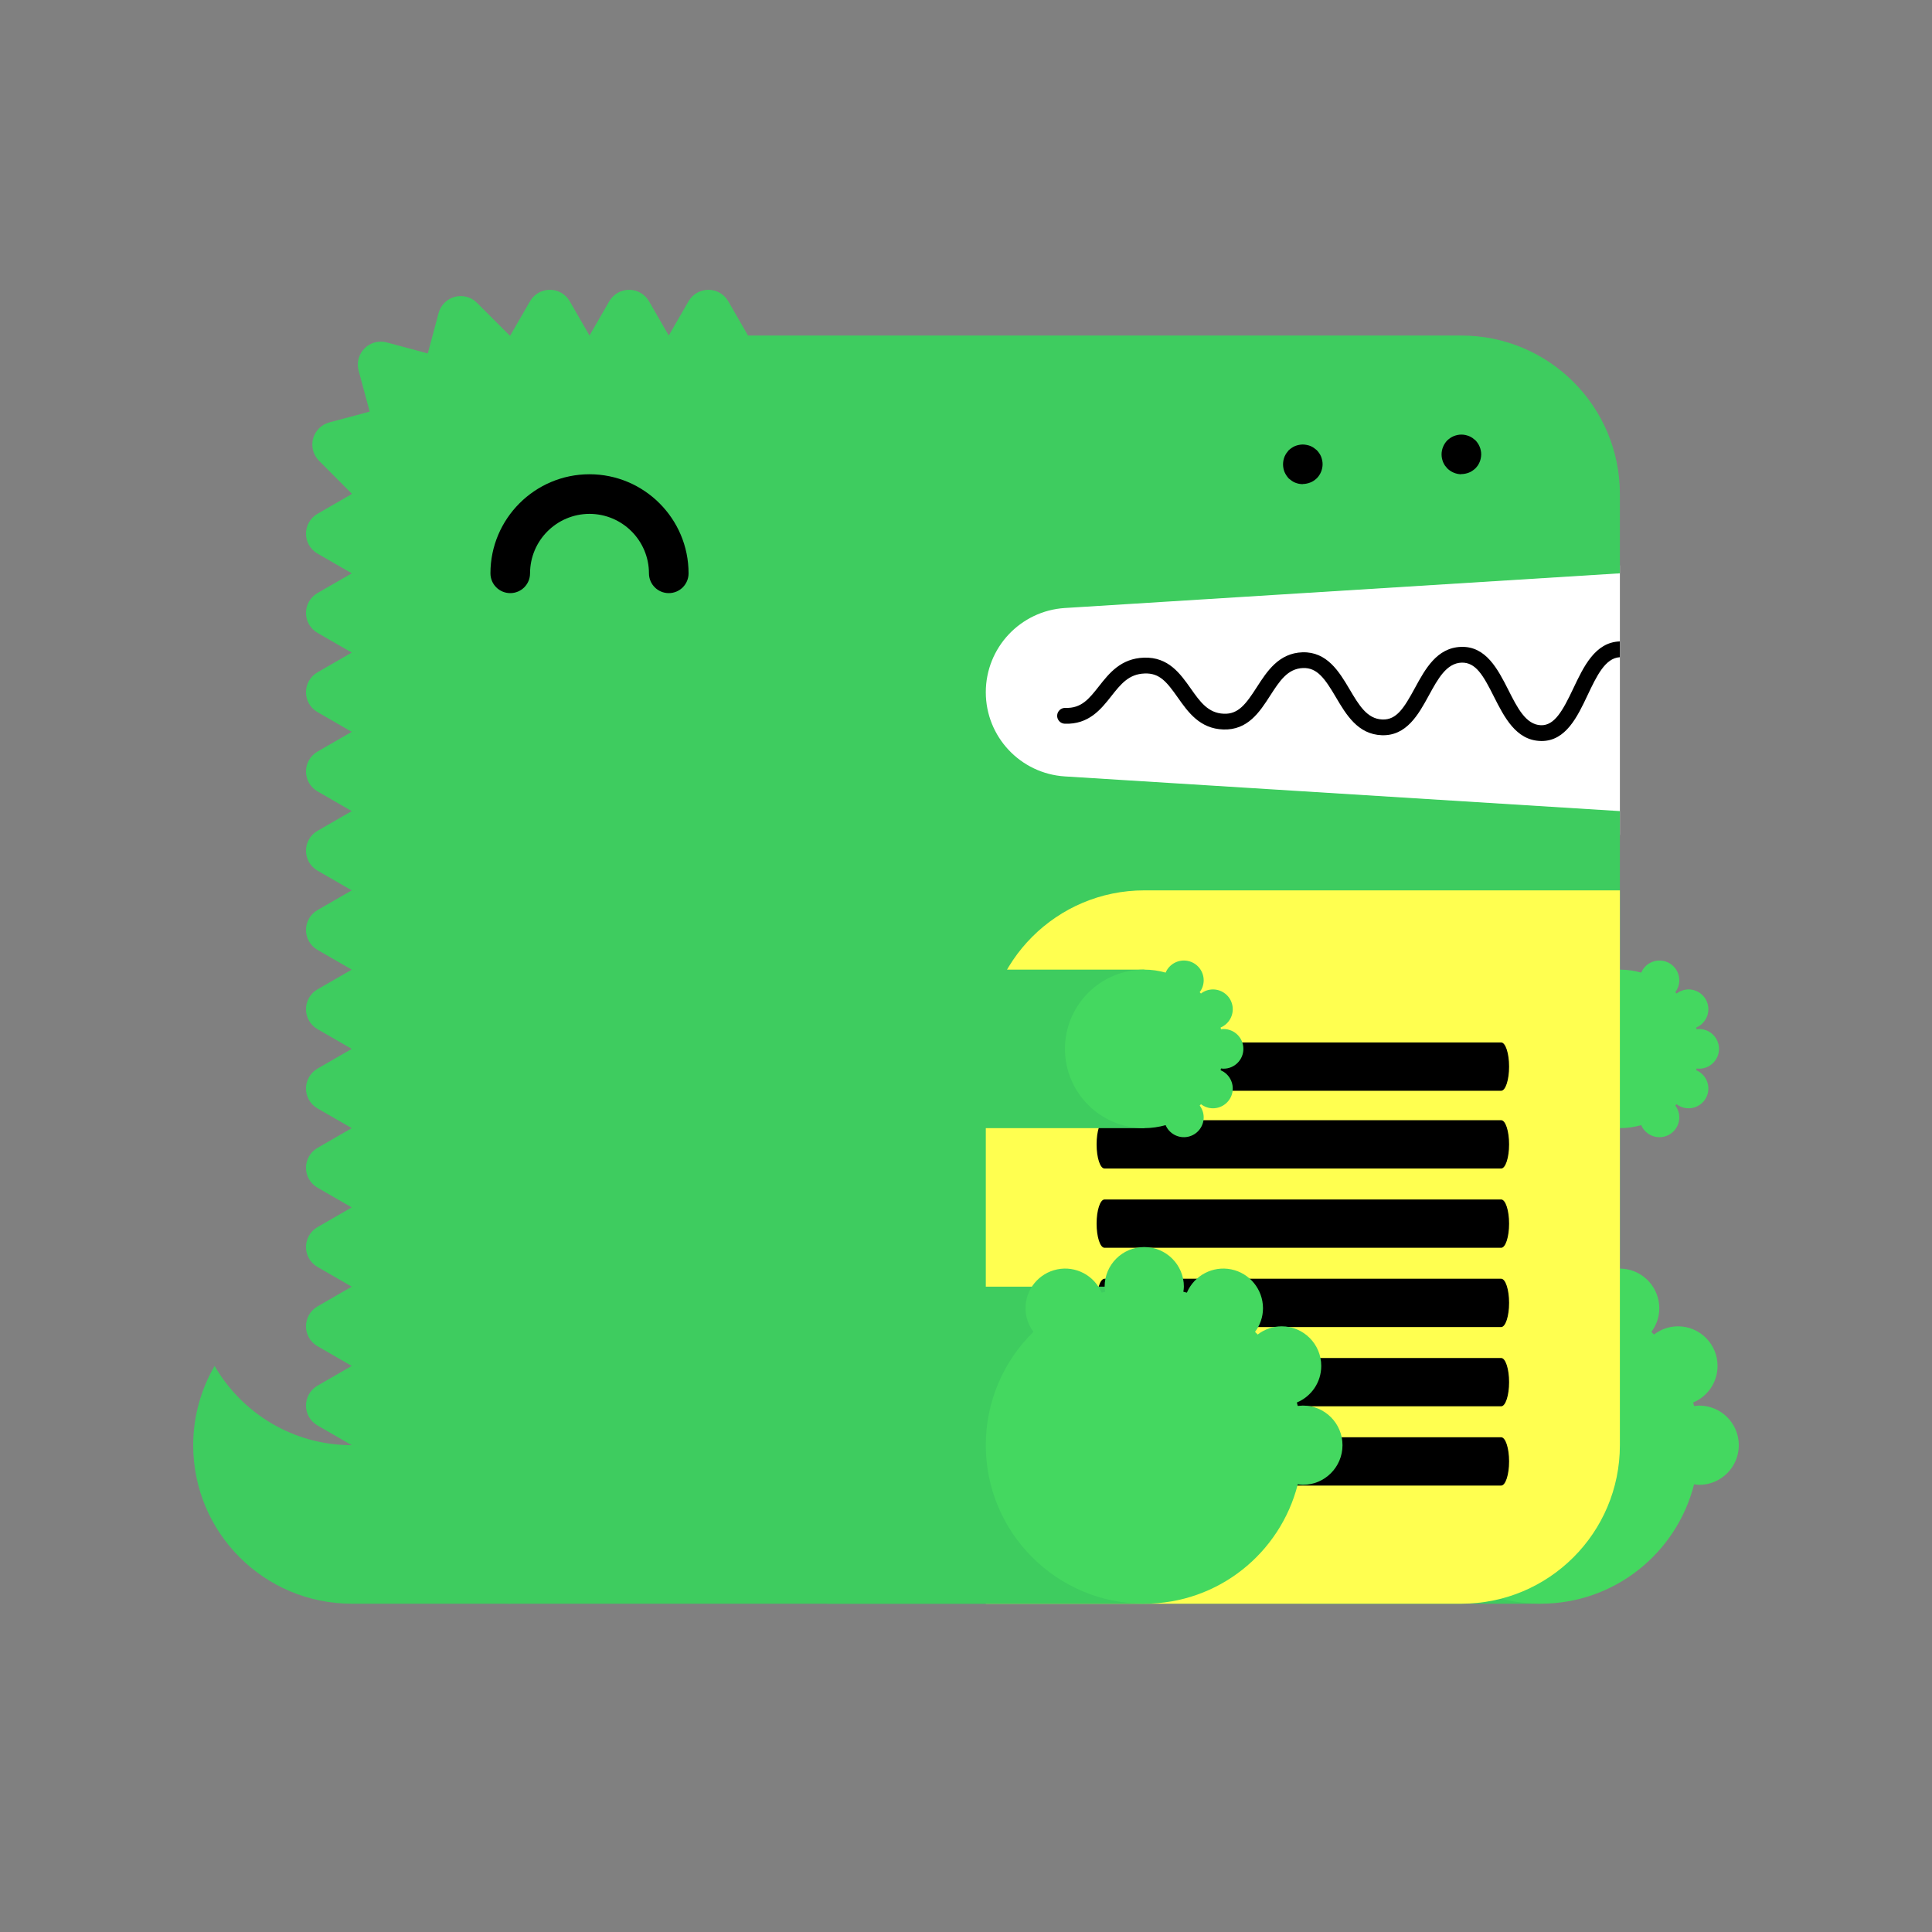 <?xml version="1.0" encoding="UTF-8"?>
<svg width="40px" height="40px" viewBox="0 0 40 40" version="1.1" xmlns="http://www.w3.org/2000/svg"
     xmlns:xlink="http://www.w3.org/1999/xlink">
    <rect x="0" y="0" width="40" height="40" fill="#808080" stroke="none"/>
    <g id="Plugin-Icon" stroke="none" stroke-width="1" fill="none" fill-rule="evenodd">
        <g id="docusaurus-official" transform="translate(4, 6)" fill-rule="nonzero">
            <polygon id="Path" fill="#FFFFFF"
                     points="15.754 5.706 29.538 5.706 29.538 11.285 15.754 11.285"/>
            <g id="Group" fill="#3ECC5F">
                <path d="M3.282,23.921 C2.068,23.921 1.01,23.26 0.443,22.28 C0.163,22.763 0,23.323 0,23.921 C0,25.734 1.469,27.203 3.282,27.203 L6.564,27.203 L6.564,23.921 L3.282,23.921 Z"
                      id="Path"/>
                <path d="M18.048,6.588 L29.538,5.87 L29.538,4.229 C29.538,2.416 28.069,0.947 26.256,0.947 L11.487,0.947 L11.077,0.236 C10.992,0.09 10.836,1.16601885e-15 10.667,1.16601885e-15 C10.498,1.16601885e-15 10.341,0.09 10.256,0.236 L9.846,0.947 L9.436,0.236 C9.351,0.09 9.195,1.16601885e-15 9.026,1.16601885e-15 C8.857,1.16601885e-15 8.7,0.09 8.615,0.236 L8.205,0.947 L7.795,0.236 C7.71,0.09 7.554,1.16601885e-15 7.385,1.16601885e-15 C7.216,1.16601885e-15 7.059,0.09 6.974,0.236 L6.564,0.947 C6.56,0.947 6.557,0.947 6.553,0.947 L5.874,0.268 C5.754,0.149 5.58,0.102 5.416,0.146 C5.253,0.19 5.125,0.317 5.081,0.48 L4.857,1.318 L4.005,1.089 C3.841,1.046 3.667,1.093 3.547,1.213 C3.428,1.332 3.381,1.506 3.424,1.67 L3.654,2.522 L2.817,2.746 C2.654,2.79 2.526,2.918 2.482,3.081 C2.438,3.245 2.485,3.419 2.604,3.539 L3.282,4.219 C3.282,4.222 3.282,4.225 3.282,4.229 L2.571,4.639 C2.425,4.724 2.335,4.881 2.335,5.05 C2.335,5.219 2.425,5.375 2.571,5.46 L3.282,5.87 L2.571,6.28 C2.425,6.365 2.335,6.521 2.335,6.69 C2.335,6.86 2.425,7.016 2.571,7.101 L3.282,7.511 L2.571,7.921 C2.425,8.006 2.335,8.162 2.335,8.332 C2.335,8.501 2.425,8.657 2.571,8.742 L3.282,9.152 L2.571,9.562 C2.425,9.647 2.335,9.803 2.335,9.973 C2.335,10.142 2.425,10.298 2.571,10.383 L3.282,10.793 L2.571,11.203 C2.425,11.288 2.335,11.444 2.335,11.614 C2.335,11.783 2.425,11.939 2.571,12.024 L3.282,12.434 L2.571,12.844 C2.425,12.929 2.335,13.085 2.335,13.255 C2.335,13.424 2.425,13.58 2.571,13.665 L3.282,14.075 L2.571,14.485 C2.425,14.57 2.335,14.727 2.335,14.896 C2.335,15.065 2.425,15.221 2.571,15.306 L3.282,15.716 L2.571,16.126 C2.425,16.211 2.335,16.368 2.335,16.537 C2.335,16.706 2.425,16.862 2.571,16.947 L3.282,17.357 L2.571,17.767 C2.425,17.852 2.335,18.009 2.335,18.178 C2.335,18.347 2.425,18.503 2.571,18.588 L3.282,18.998 L2.571,19.408 C2.425,19.493 2.335,19.65 2.335,19.819 C2.335,19.988 2.425,20.144 2.571,20.229 L3.282,20.639 L2.571,21.049 C2.425,21.134 2.335,21.291 2.335,21.46 C2.335,21.629 2.425,21.785 2.571,21.87 L3.282,22.28 L2.571,22.69 C2.425,22.775 2.335,22.932 2.335,23.101 C2.335,23.27 2.425,23.426 2.571,23.511 L3.282,23.921 C3.282,25.734 4.751,27.203 6.564,27.203 L26.256,27.203 C28.069,27.203 29.538,25.734 29.538,23.921 L29.538,10.793 L18.048,10.075 C17.127,10.017 16.41,9.254 16.41,8.332 C16.41,7.409 17.127,6.646 18.048,6.588"
                      id="Path"/>
                <polygon id="Path"
                         points="22.974 27.203 27.897 27.203 27.897 20.639 22.974 20.639"/>
            </g>
            <path d="M31.179,23.101 C31.143,23.101 31.109,23.107 31.074,23.111 L31.055,23.037 C31.352,22.914 31.56,22.622 31.56,22.28 C31.56,21.827 31.193,21.46 30.74,21.46 C30.56,21.461 30.386,21.52 30.245,21.63 L30.19,21.575 C30.293,21.438 30.354,21.269 30.354,21.085 C30.353,20.695 30.079,20.359 29.697,20.281 C29.315,20.203 28.931,20.405 28.779,20.763 L28.705,20.744 C28.71,20.711 28.716,20.675 28.716,20.639 C28.716,20.186 28.349,19.819 27.895,19.819 C27.442,19.819 27.075,20.186 27.075,20.639 C27.075,20.675 27.081,20.709 27.085,20.744 L27.012,20.763 C26.86,20.405 26.476,20.203 26.094,20.281 C25.712,20.359 25.437,20.695 25.437,21.085 C25.437,21.269 25.5,21.437 25.601,21.575 C24.969,22.192 24.614,23.038 24.615,23.921 C24.615,25.734 26.085,27.203 27.897,27.203 C29.43,27.203 30.713,26.153 31.074,24.731 C31.107,24.736 31.143,24.742 31.179,24.742 C31.633,24.742 32,24.374 32,23.921 C32,23.468 31.633,23.101 31.179,23.101"
                  id="Path" fill="#44D860"/>
            <polygon id="Path" fill="#3ECC5F"
                     points="24.615 17.357 29.538 17.357 29.538 14.075 24.615 14.075"/>
            <g id="A-link" transform="translate(27.896, 13.887)" fill="#44D860">
                <path d="M3.284,2.239 C3.51,2.239 3.694,2.055 3.694,1.829 C3.694,1.602 3.51,1.418 3.284,1.418 C3.267,1.418 3.249,1.422 3.231,1.424 L3.222,1.387 C3.402,1.311 3.504,1.119 3.466,0.928 C3.428,0.736 3.259,0.598 3.064,0.598 C2.974,0.598 2.887,0.628 2.816,0.683 L2.789,0.655 C2.842,0.585 2.872,0.499 2.872,0.41 C2.872,0.215 2.735,0.047 2.544,0.008 C2.353,-0.031 2.16,0.07 2.084,0.25 C1.943,0.21 1.796,0.188 1.641,0.188 C0.735,0.188 0,0.922 0,1.829 C0,2.735 0.735,3.47 1.641,3.47 C1.794,3.47 1.942,3.447 2.084,3.408 C2.16,3.587 2.353,3.688 2.544,3.649 C2.735,3.61 2.872,3.442 2.872,3.247 C2.872,3.155 2.84,3.07 2.789,3.002 C2.798,2.993 2.807,2.986 2.816,2.974 C2.887,3.029 2.974,3.059 3.064,3.059 C3.259,3.059 3.428,2.921 3.466,2.73 C3.504,2.538 3.402,2.346 3.222,2.271 L3.231,2.234 C3.249,2.236 3.264,2.239 3.284,2.239"
                      id="A"/>
            </g>
            <path d="M9.846,6.28 C9.62,6.28 9.436,6.097 9.436,5.87 C9.435,5.191 8.884,4.64 8.205,4.639 C7.526,4.64 6.975,5.191 6.974,5.87 C6.974,6.097 6.791,6.28 6.564,6.28 C6.338,6.28 6.154,6.097 6.154,5.87 C6.154,4.739 7.074,3.819 8.205,3.819 C9.336,3.819 10.256,4.739 10.256,5.87 C10.256,6.097 10.073,6.28 9.846,6.28"
                  id="Path" fill="#000000"/>
            <path d="M16.41,27.203 L26.256,27.203 C28.069,27.203 29.538,25.734 29.538,23.921 L29.538,12.434 L19.692,12.434 C17.88,12.434 16.41,13.903 16.41,15.716 L16.41,27.203 Z"
                  id="Path" fill="#FFFF50"/>
            <g id="B-link" transform="translate(18.704, 17.193)" fill="#000000">
                <path d="M8.376,1 L0.164,1 C0.073,1 0,0.776 0,0.5 C0,0.224 0.073,0 0.164,0 L8.376,0 C8.466,0 8.54,0.224 8.54,0.5 C8.54,0.776 8.466,1 8.376,1"
                      id="B"/>
            </g>
            <g id="B-link" transform="translate(18.704, 20.475)" fill="#000000">
                <path d="M8.376,1 L0.164,1 C0.073,1 0,0.776 0,0.5 C0,0.224 0.073,0 0.164,0 L8.376,0 C8.466,0 8.54,0.224 8.54,0.5 C8.54,0.776 8.466,1 8.376,1"
                      id="B"/>
            </g>
            <g id="B-link" transform="translate(18.704, 23.757)" fill="#000000">
                <path d="M8.376,1 L0.164,1 C0.073,1 0,0.776 0,0.5 C0,0.224 0.073,0 0.164,0 L8.376,0 C8.466,0 8.54,0.224 8.54,0.5 C8.54,0.776 8.466,1 8.376,1"
                      id="B"/>
            </g>
            <g id="B-link" transform="translate(18.704, 15.583)" fill="#000000">
                <path d="M8.376,1 L0.164,1 C0.073,1 0,0.776 0,0.5 C0,0.224 0.073,0 0.164,0 L8.376,0 C8.466,0 8.54,0.224 8.54,0.5 C8.54,0.776 8.466,1 8.376,1"
                      id="B"/>
            </g>
            <g id="B-link" transform="translate(18.704, 18.834)" fill="#000000">
                <path d="M8.376,1 L0.164,1 C0.073,1 0,0.776 0,0.5 C0,0.224 0.073,0 0.164,0 L8.376,0 C8.466,0 8.54,0.224 8.54,0.5 C8.54,0.776 8.466,1 8.376,1"
                      id="B"/>
            </g>
            <g id="B-link" transform="translate(18.704, 22.116)" fill="#000000">
                <path d="M8.376,1 L0.164,1 C0.073,1 0,0.776 0,0.5 C0,0.224 0.073,0 0.164,0 L8.376,0 C8.466,0 8.54,0.224 8.54,0.5 C8.54,0.776 8.466,1 8.376,1"
                      id="B"/>
            </g>
            <path d="M29.538,7.281 C29.536,7.281 29.535,7.28 29.533,7.28 C29.024,7.298 28.786,7.805 28.574,8.252 C28.353,8.72 28.182,9.024 27.903,9.015 C27.591,9.004 27.415,8.654 27.228,8.283 C27.012,7.858 26.766,7.375 26.249,7.393 C25.749,7.41 25.508,7.851 25.296,8.241 C25.07,8.656 24.916,8.908 24.62,8.896 C24.304,8.885 24.136,8.6 23.941,8.27 C23.725,7.904 23.474,7.491 22.967,7.505 C22.476,7.522 22.234,7.896 22.021,8.227 C21.796,8.577 21.638,8.79 21.338,8.777 C21.014,8.765 20.847,8.531 20.654,8.256 C20.436,7.948 20.192,7.6 19.686,7.616 C19.206,7.632 18.964,7.939 18.752,8.209 C18.549,8.466 18.391,8.669 18.057,8.656 C17.967,8.653 17.891,8.724 17.887,8.814 C17.884,8.905 17.955,8.981 18.046,8.984 C18.541,9.001 18.791,8.689 19.009,8.412 C19.202,8.167 19.369,7.955 19.697,7.944 C20.013,7.93 20.162,8.127 20.386,8.443 C20.598,8.744 20.84,9.086 21.326,9.103 C21.835,9.12 22.08,8.74 22.297,8.403 C22.491,8.102 22.658,7.842 22.978,7.831 C23.272,7.82 23.433,8.053 23.658,8.435 C23.871,8.796 24.112,9.204 24.608,9.222 C25.121,9.24 25.368,8.792 25.584,8.396 C25.771,8.053 25.948,7.73 26.261,7.719 C26.555,7.712 26.708,7.98 26.933,8.429 C27.145,8.848 27.386,9.323 27.889,9.341 L27.917,9.342 C28.42,9.342 28.659,8.837 28.87,8.391 C29.057,7.997 29.234,7.623 29.537,7.607 L29.537,7.279 L29.538,7.281 Z"
                  id="Path" fill="#000000"/>
            <polygon id="Path" fill="#3ECC5F"
                     points="13.128 27.203 19.692 27.203 19.692 20.639 13.128 20.639"/>
            <path d="M22.974,23.101 C22.938,23.101 22.904,23.107 22.869,23.111 L22.85,23.037 C23.147,22.914 23.355,22.622 23.355,22.28 C23.355,21.827 22.988,21.46 22.534,21.46 C22.355,21.461 22.181,21.52 22.039,21.63 L21.984,21.575 C22.087,21.438 22.149,21.269 22.149,21.085 C22.148,20.695 21.874,20.359 21.492,20.281 C21.11,20.203 20.726,20.405 20.573,20.763 L20.5,20.744 C20.505,20.711 20.511,20.675 20.511,20.639 C20.511,20.186 20.143,19.819 19.69,19.819 C19.237,19.819 18.87,20.186 18.87,20.639 C18.87,20.675 18.876,20.709 18.88,20.744 L18.807,20.763 C18.654,20.405 18.27,20.203 17.889,20.281 C17.507,20.359 17.232,20.695 17.232,21.085 C17.232,21.269 17.295,21.437 17.396,21.575 C16.764,22.192 16.409,23.038 16.41,23.921 C16.41,25.734 17.88,27.203 19.692,27.203 C21.225,27.203 22.508,26.153 22.869,24.731 C22.902,24.736 22.938,24.742 22.974,24.742 C23.428,24.742 23.795,24.374 23.795,23.921 C23.795,23.468 23.428,23.101 22.974,23.101"
                  id="Path" fill="#44D860"/>
            <polygon id="Path" fill="#3ECC5F"
                     points="13.128 17.357 19.692 17.357 19.692 14.075 13.128 14.075"/>
            <g id="A-link" transform="translate(18.049, 13.887)" fill="#44D860">
                <path d="M3.284,2.239 C3.51,2.239 3.694,2.055 3.694,1.829 C3.694,1.602 3.51,1.418 3.284,1.418 C3.267,1.418 3.249,1.422 3.231,1.424 L3.222,1.387 C3.402,1.311 3.504,1.119 3.466,0.928 C3.428,0.736 3.259,0.598 3.064,0.598 C2.974,0.598 2.887,0.628 2.816,0.683 L2.789,0.655 C2.842,0.585 2.872,0.499 2.872,0.41 C2.872,0.215 2.735,0.047 2.544,0.008 C2.353,-0.031 2.16,0.07 2.084,0.25 C1.943,0.21 1.796,0.188 1.641,0.188 C0.735,0.188 0,0.922 0,1.829 C0,2.735 0.735,3.47 1.641,3.47 C1.794,3.47 1.942,3.447 2.084,3.408 C2.16,3.587 2.353,3.688 2.544,3.649 C2.735,3.61 2.872,3.442 2.872,3.247 C2.872,3.155 2.84,3.07 2.789,3.002 C2.798,2.993 2.807,2.986 2.816,2.974 C2.887,3.029 2.974,3.059 3.064,3.059 C3.259,3.059 3.428,2.921 3.466,2.73 C3.504,2.538 3.402,2.346 3.222,2.271 L3.231,2.234 C3.249,2.236 3.264,2.239 3.284,2.239"
                      id="A"/>
            </g>
            <path d="M22.974,4.024 C22.947,4.023 22.919,4.021 22.892,4.016 C22.866,4.01 22.84,4.003 22.815,3.993 C22.791,3.983 22.766,3.97 22.745,3.955 L22.682,3.906 C22.666,3.886 22.646,3.866 22.633,3.843 C22.618,3.821 22.606,3.797 22.595,3.773 C22.585,3.748 22.577,3.722 22.572,3.696 C22.567,3.669 22.564,3.641 22.564,3.614 C22.564,3.586 22.567,3.559 22.572,3.532 C22.577,3.504 22.585,3.482 22.595,3.454 C22.606,3.43 22.618,3.406 22.633,3.384 L22.682,3.321 C22.702,3.305 22.723,3.285 22.745,3.272 C22.767,3.257 22.79,3.244 22.815,3.234 C22.84,3.224 22.866,3.217 22.892,3.212 C22.945,3.2 22.999,3.2 23.053,3.212 C23.08,3.216 23.106,3.225 23.13,3.234 C23.155,3.244 23.18,3.257 23.201,3.272 L23.263,3.321 C23.282,3.341 23.299,3.362 23.314,3.384 C23.329,3.406 23.342,3.43 23.352,3.454 C23.362,3.481 23.368,3.504 23.375,3.532 C23.38,3.558 23.383,3.585 23.383,3.612 C23.382,3.721 23.339,3.825 23.263,3.902 C23.244,3.919 23.222,3.938 23.201,3.952 C23.179,3.967 23.155,3.98 23.13,3.989 C23.106,3.999 23.081,4.006 23.053,4.012 C23.026,4.018 22.999,4.021 22.971,4.021 M26.256,3.819 C26.148,3.818 26.044,3.775 25.966,3.699 C25.948,3.679 25.931,3.658 25.915,3.637 C25.9,3.614 25.888,3.591 25.877,3.566 C25.867,3.541 25.86,3.515 25.854,3.489 C25.849,3.463 25.846,3.435 25.846,3.407 C25.847,3.298 25.89,3.194 25.966,3.116 C25.986,3.1 26.007,3.08 26.028,3.067 C26.05,3.052 26.074,3.039 26.099,3.029 C26.124,3.019 26.15,3.012 26.176,3.006 C26.229,2.995 26.284,2.995 26.337,3.006 C26.363,3.011 26.389,3.02 26.414,3.029 C26.439,3.039 26.463,3.052 26.485,3.067 L26.547,3.116 C26.623,3.194 26.666,3.298 26.667,3.407 C26.666,3.434 26.664,3.461 26.658,3.487 C26.654,3.513 26.645,3.54 26.635,3.564 C26.625,3.589 26.612,3.612 26.598,3.635 C26.582,3.657 26.565,3.678 26.547,3.697 C26.527,3.714 26.506,3.733 26.485,3.746 C26.463,3.762 26.439,3.775 26.414,3.784 C26.389,3.794 26.365,3.801 26.337,3.807 C26.31,3.813 26.282,3.816 26.255,3.815"
                  id="Shape" fill="#000000"/>
        </g>
    </g>
</svg>
